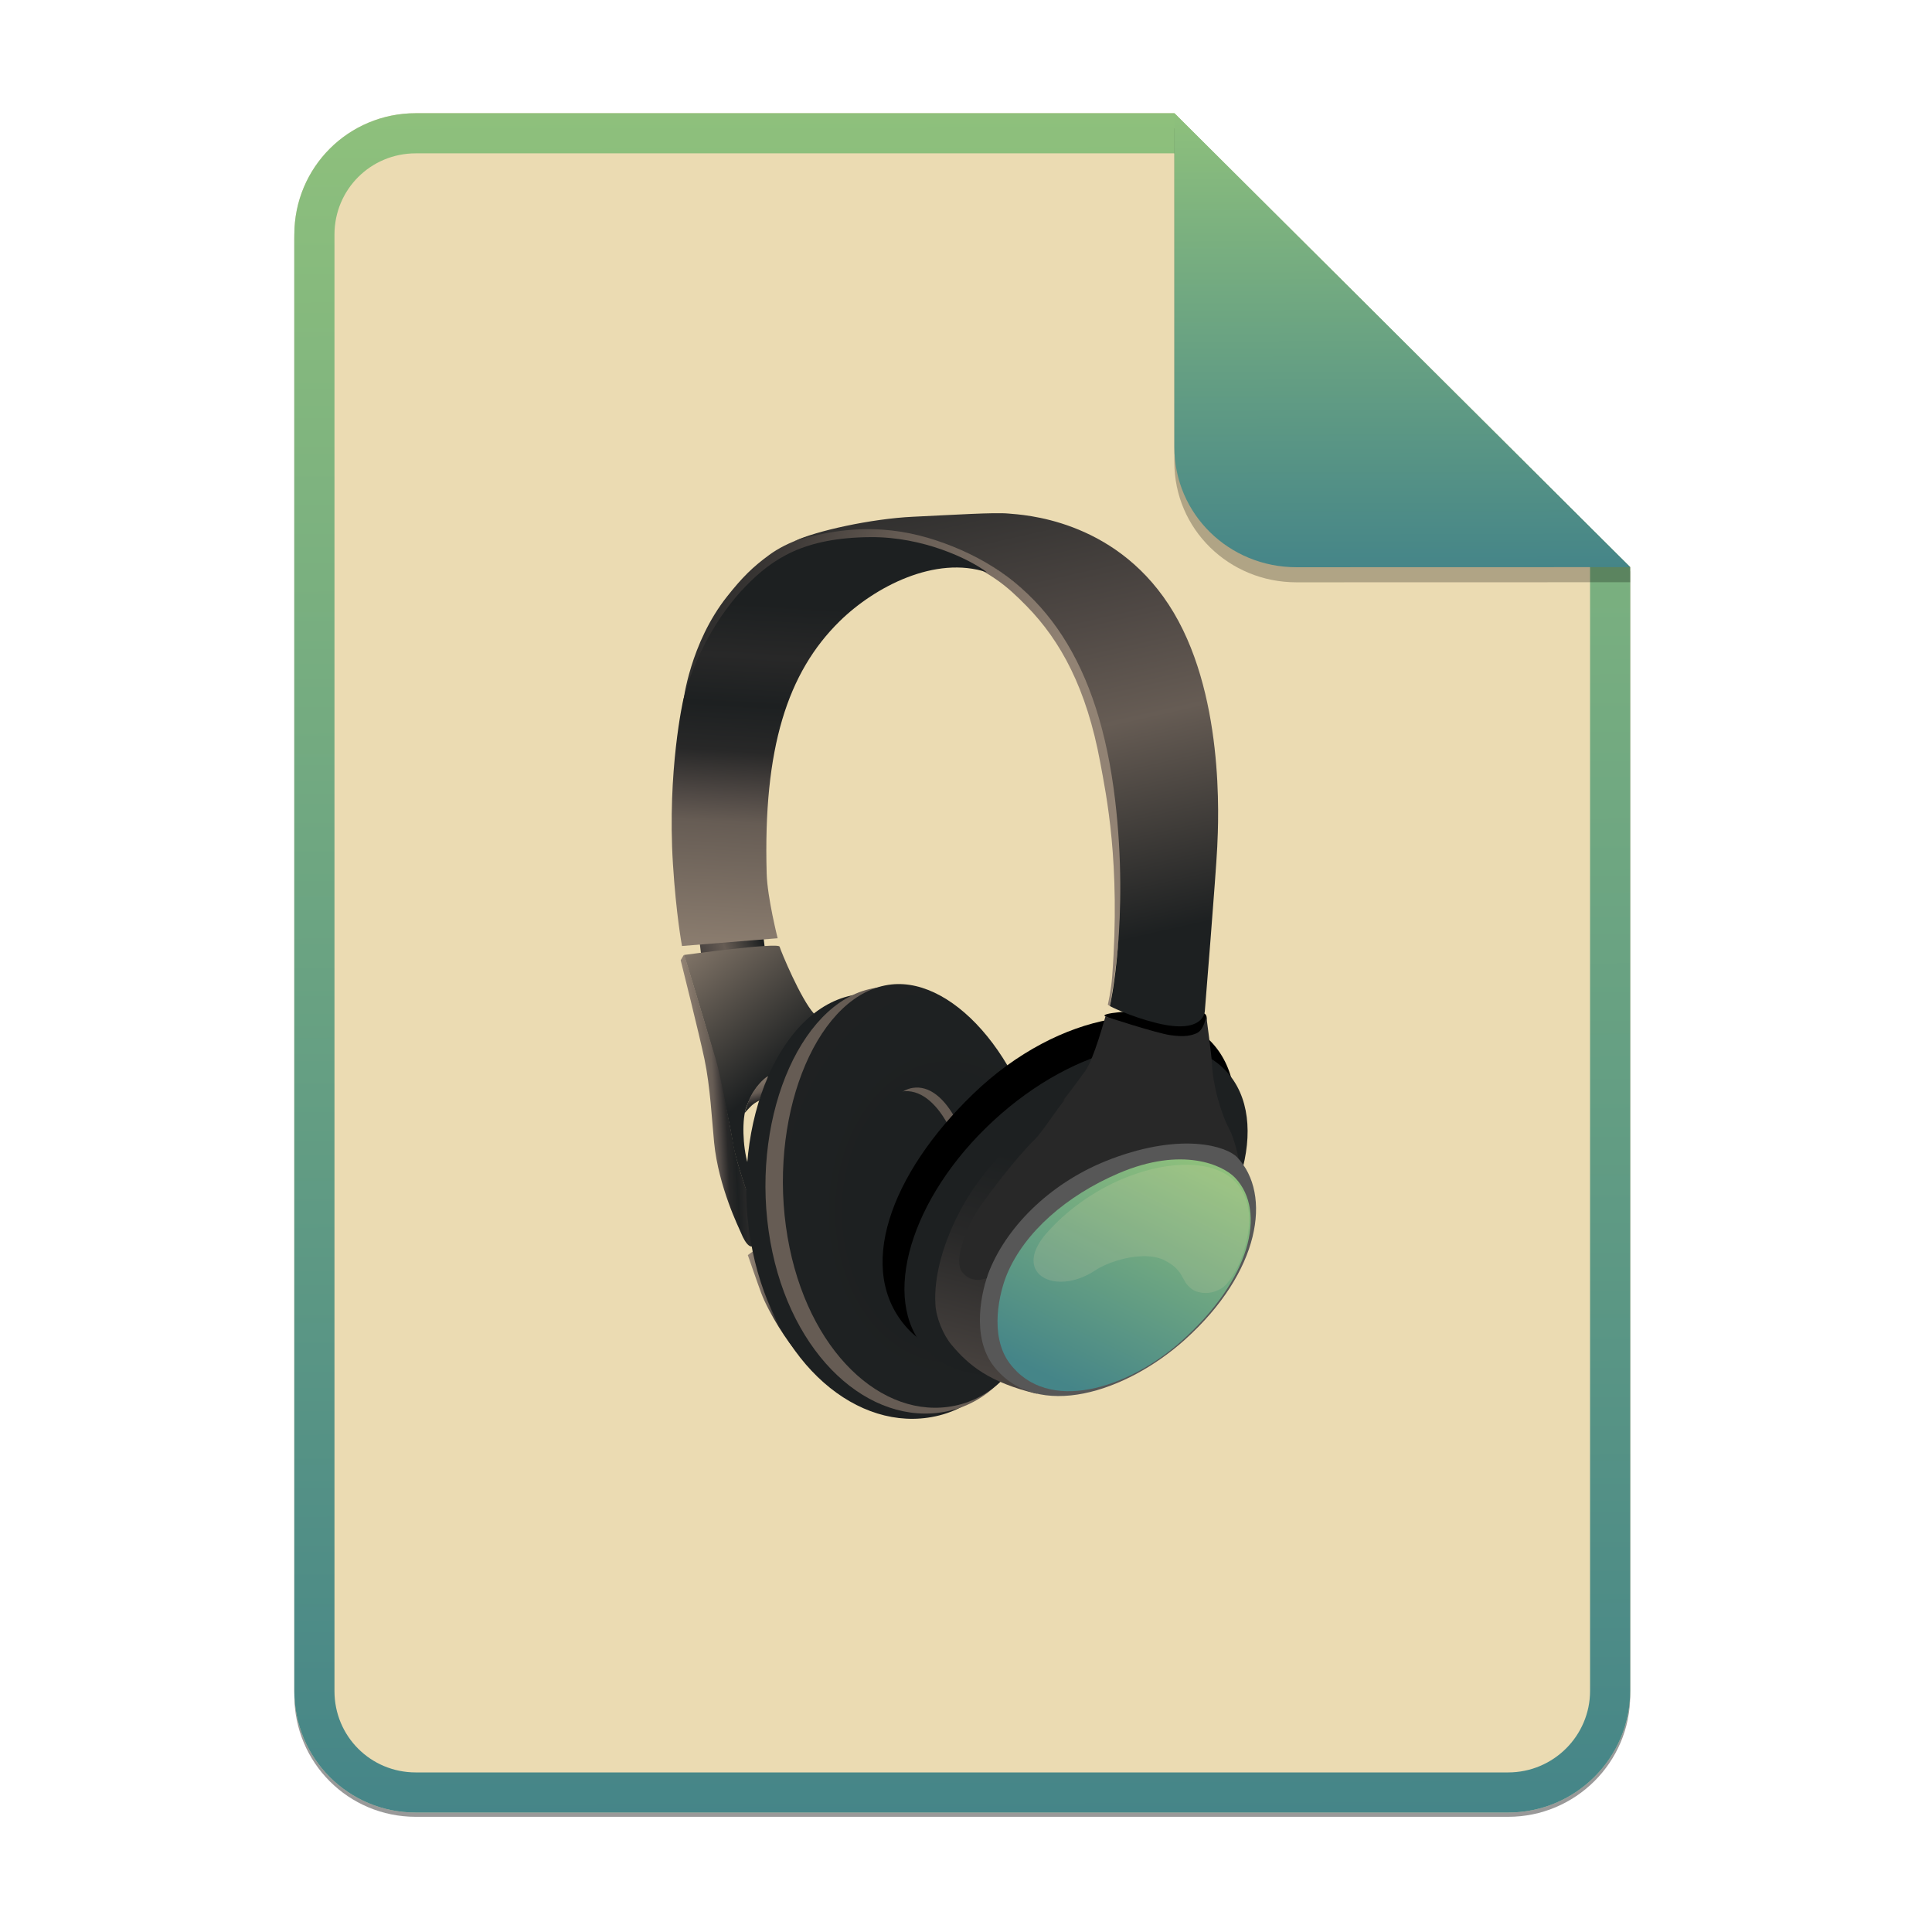 <svg width="256" height="256" viewBox="0 0 256 256" fill="none" xmlns="http://www.w3.org/2000/svg">
<g opacity="0.4" filter="url(#filter0_f)">
<path d="M55.084 15.564H155.608L216.009 75.713L216.011 224.609C216.011 233.52 208.749 240.737 199.838 240.737H55.084C46.173 240.737 39 233.564 39 224.654V31.647C39 22.737 46.173 15.564 55.084 15.564H55.084Z" fill="black"/>
</g>
<path d="M55.084 15H155.608L216.009 75.149L216.011 224.045C216.011 232.956 208.749 240.174 199.838 240.174H55.084C46.173 240.174 39 233 39 224.09V31.084C39 22.173 46.173 15 55.084 15H55.084Z" fill="#ebdbb2"/>
<path fill-rule="evenodd" clip-rule="evenodd" d="M155.608 20.319H55.084C49.111 20.319 44.319 25.111 44.319 31.084V224.09C44.319 230.063 49.111 234.855 55.084 234.855H199.838C205.83 234.855 210.692 229.999 210.692 224.046V75.149L155.608 20.319ZM155.608 15H55.084C46.173 15 39 22.173 39 31.084V224.09C39 233 46.173 240.174 55.084 240.174H199.838C208.749 240.174 216.011 232.956 216.011 224.045L216.009 75.149L155.608 15Z" fill="url(#paint0_linear)"/>
<path d="M101.087 123.558L92.671 124.589L92.921 126.628L101.338 125.601L101.087 123.558Z" fill="url(#paint1_linear)"/>
<path d="M90.538 92.972C90.538 92.972 92.336 88.175 93.621 85.263C94.906 82.352 101.395 74.621 106.449 72.993C111.502 71.365 118.887 70.697 125.828 73.572C131.311 75.841 133.32 77.544 136.021 80.295C140.561 84.921 143.987 91.26 145.786 101.025C146.551 105.18 148.503 114.29 147.37 129.397C147.23 131.274 146.792 133.124 146.792 133.124L147.071 133.316C147.071 133.316 150.184 116.264 148.013 104.279C145.7 91.516 143.73 84.151 133.537 76.44C124.423 69.546 114.685 69.622 111.954 70.015C107.805 70.611 104.424 71.706 101.932 73.527C99.705 75.156 98.354 76.503 96.364 79.01C91.415 85.242 90.536 92.972 90.536 92.972L90.538 92.972Z" fill="url(#paint2_linear)"/>
<path d="M90.538 92.715C90.538 92.715 88.397 102.095 89.167 114.471C89.585 121.167 90.367 125.35 90.367 125.35L103.043 124.323C103.043 124.323 101.677 118.929 101.588 115.757C101.116 99.141 104.328 89.119 111.266 82.308C115.905 77.756 123.943 73.551 130.796 75.841C128.397 74.043 122.316 71.13 115.378 71.174C106.47 71.228 102.358 74.043 98.803 77.683C95.117 81.459 91.911 87.232 90.539 92.714L90.538 92.715Z" fill="url(#paint3_linear)"/>
<path d="M90.64 126.54C90.64 126.54 93.372 135.45 94.31 138.793C95.25 142.133 96.783 149.331 97.124 151.559C97.464 153.786 99.344 159.098 99.344 159.098C99.344 159.098 99.356 156.911 99.091 154.215C98.408 151.913 98.281 148.268 98.928 146.592C100.216 143.253 101.845 142.78 101.845 142.78C101.845 142.78 102.91 139.22 107.883 134.343C106.087 132.372 103.471 126.035 103.301 125.435C103.13 124.834 90.639 126.538 90.639 126.538L90.64 126.54Z" fill="url(#paint4_linear)"/>
<path d="M90.747 126.763C90.64 126.442 90.607 126.54 90.493 126.721C90.378 126.902 90.194 127.235 90.194 127.235C90.194 127.235 92.644 137.011 93.341 140.319C94.112 143.981 94.33 148.397 94.626 151.401C95.204 157.278 97.951 162.781 98.159 163.297C98.866 165.052 99.605 165.599 100.055 164.827C99.926 164.185 99.187 158.928 99.273 158.671C98.416 156.444 97.511 153.435 97.276 152.14C97.044 150.864 95.576 142.812 94.834 140.319C93.684 136.434 90.825 126.985 90.749 126.766L90.747 126.763Z" fill="url(#paint5_linear)"/>
<path d="M98.658 147.499C98.658 147.499 99.301 146.762 99.655 146.439C100.007 146.118 100.634 145.813 100.634 145.813C100.634 145.813 101.639 143.024 101.79 142.682C101.919 142.392 100.797 143.123 99.799 144.689C99.094 145.796 98.66 147.5 98.66 147.5L98.658 147.499Z" fill="url(#paint6_linear)"/>
<path d="M100.215 165.471L99.091 166.307C99.091 166.307 100.344 169.943 100.858 171.319C101.853 173.984 104.487 178.064 105.708 179.284C104.038 176.618 101.682 171.658 101.051 169.102C100.41 166.495 100.215 165.467 100.215 165.467L100.215 165.471Z" fill="url(#paint7_linear)"/>
<path d="M136.372 157.457C138.981 172.993 133.989 186.25 122.959 187.848C112.717 189.333 102.054 179.821 99.445 164.285C96.837 148.748 103.46 133.031 113.732 131.754C122.845 130.628 133.767 141.927 136.375 157.459L136.372 157.457Z" fill="url(#paint8_radial)"/>
<path d="M138.163 157.063C135.941 141.452 125.486 129.9 116.538 130.832C106.448 131.884 99.623 147.477 101.845 163.088C104.067 178.701 114.308 188.458 124.373 187.197C135.21 185.839 140.386 172.676 138.165 157.064L138.163 157.063ZM121.29 175.191C117.813 174.955 114.671 167.28 114.173 158.842C113.677 150.402 116.046 145.154 119.491 144.628C124.183 143.911 127.989 151.672 128.486 160.112C128.98 168.553 127.176 175.592 121.287 175.19L121.29 175.191Z" fill="url(#paint9_radial)"/>
<path d="M138.701 156.498C136.586 140.992 126.635 129.519 118.119 130.446C108.518 131.49 102.022 146.977 104.136 162.482C106.253 177.986 115.997 187.678 125.577 186.426C135.889 185.076 140.814 172 138.7 156.496L138.701 156.498ZM122.643 174.506C119.334 174.271 116.343 166.65 115.87 158.268C115.398 149.884 117.653 144.674 120.931 144.151C125.397 143.438 129.018 151.146 129.492 159.53C129.966 167.907 128.246 174.903 122.644 174.505L122.643 174.506Z" fill="url(#paint10_radial)"/>
<path d="M151.963 169.33C163.123 158.898 166.885 145.106 160.667 138.245C155.034 132.033 140.474 133.831 128.955 144.943C117.961 155.548 113.235 168.351 120.255 176.028C126.501 182.86 140.807 179.762 151.963 169.33V169.33Z" fill="url(#paint11_radial)"/>
<path d="M146.473 134.687C145.567 134.245 149.866 133.882 153.796 133.895C155.983 133.902 157.701 134.276 159.193 134.216C160.799 134.151 159.482 137.62 157.009 137.524C154.445 137.425 148.018 135.438 146.477 134.685L146.473 134.687Z" fill="black"/>
<path d="M153.524 172.213C164.527 162.055 168.549 148.512 162.504 141.963C156.46 135.416 142.64 138.342 131.635 148.5C120.631 158.658 116.611 172.2 122.655 178.749C128.699 185.294 142.519 182.367 153.524 172.211V172.213Z" fill="url(#paint12_radial)"/>
<path d="M146.473 134.687C146.473 134.687 153.239 136.914 155.125 137.171C157.008 137.428 157.805 137.224 158.55 136.914C159.578 136.485 159.835 134.602 159.835 134.602C159.835 134.602 160.57 140.051 160.607 141.111C160.692 143.594 161.72 147.449 162.92 149.676C163.472 150.701 164.461 153.872 164.289 156.1C164.032 154.729 163.432 150.789 154.867 151.818C144.762 153.031 140.909 156.962 137.051 160.64C133.367 164.151 130.883 169.463 130.284 169.805C129.685 170.147 127.007 169.549 126.687 167.064C126.391 164.777 127.309 162.66 129.512 159.271C131.183 156.7 133.552 153.818 136.322 151.047C139.534 147.836 142.717 143.404 143.817 141.882C144.936 140.345 146.389 134.946 146.477 134.691L146.473 134.687Z" fill="#282828"/>
<path d="M105.26 71.708C108.087 70.359 115.464 68.731 120.946 68.474C126.429 68.217 131.738 67.874 133.623 68.047C135.508 68.217 147.414 68.731 154.866 80.124C162.318 91.516 161.462 108.647 161.29 112.244C161.119 115.842 159.642 134.023 159.642 134.023C159.642 134.023 159.513 137.106 153.281 135.565C149.629 134.662 147.071 133.316 147.071 133.316C147.071 133.316 149.635 121.85 147.757 105.991C145.615 87.918 138.421 77.297 126.257 72.415C120.547 70.125 113.997 68.971 105.262 71.711L105.26 71.708Z" fill="url(#paint13_linear)"/>
<path d="M141.138 145.652C141.138 145.652 132.293 151.391 127.626 159.699C125.018 164.338 123.706 169.14 123.947 172.845C124.028 174.561 124.97 176.874 126.089 178.203C128.38 180.926 131.052 183.17 137.476 184.711C137.725 184.771 130.602 182.078 130.152 177.067C129.744 172.526 130.922 169.295 130.922 169.295C130.922 169.295 128.889 170.3 127.518 168.588C126.147 166.873 128.482 162.098 129.253 160.814C130.298 159.073 134.649 153.362 137.09 151.006C138.002 150.118 139.615 147.582 141.135 145.647L141.138 145.652Z" fill="url(#paint14_linear)"/>
<path d="M157.008 177.516C149.204 184.519 137.478 188.309 131.739 181.113C128.587 177.159 130.076 170.85 131.14 168.264C133.623 162.226 139.533 156.444 147.328 153.531C156.768 150.004 162.571 151.91 163.946 153.36C168.568 158.242 167.027 168.522 157.005 177.517L157.008 177.516Z" fill="url(#paint15_radial)"/>
<path d="M156.534 177.715C149.418 184.049 138.826 187.362 133.784 180.645C131.015 176.954 132.451 171.164 133.447 168.797C135.772 163.272 141.316 158.423 148.217 155.469C156.654 151.858 162.072 154.377 163.681 156.085C167.877 160.537 165.676 169.579 156.534 177.713V177.715Z" fill="url(#paint16_linear)"/>
<g opacity="0.4">
<path opacity="0.4" d="M157.176 154.339C151.457 154.339 143.901 157.506 138.719 163.352C135.335 167.17 137.275 169.835 140.573 169.835C141.954 169.835 143.575 169.368 145.141 168.322C146.575 167.366 149.258 166.452 151.621 166.452C152.647 166.452 153.613 166.623 154.391 167.039C157.072 168.468 156.341 169.624 157.942 170.822C158.189 171.007 158.858 171.329 159.748 171.329C160.362 171.329 161.082 171.176 161.842 170.719C162.806 170.142 163.895 168.308 164.477 166.736C166.274 161.852 165.499 158.815 163.96 156.908C162.554 155.177 160.102 154.34 157.168 154.34L157.176 154.339Z" fill="#ebdbb2"/>
</g>
<path opacity="0.25" d="M155.608 17V61.231C155.608 70.141 162.867 77.16 171.777 77.16L216.009 77.149V75.149L155.608 17Z" fill="black"/>
<path d="M155.608 15V59.231C155.608 68.141 162.867 75.16 171.777 75.16L216.009 75.149L155.608 15Z" fill="url(#paint17_linear)"/>
<defs>
<filter id="filter0_f" x="23.878" y="0.441" width="207.255" height="255.418" filterUnits="userSpaceOnUse" color-interpolation-filters="sRGB">
<feFlood flood-opacity="0" result="BackgroundImageFix"/>
<feBlend mode="normal" in="SourceGraphic" in2="BackgroundImageFix" result="shape"/>
<feGaussianBlur stdDeviation="7.561" result="effect1_foregroundBlur"/>
</filter>
<linearGradient id="paint0_linear" x1="126.411" y1="14.914" x2="127.127" y2="240.916" gradientUnits="userSpaceOnUse">
<stop stop-color="#8ec07c"/>
<stop offset="1" stop-color="#458588"/>
</linearGradient>
<linearGradient id="paint1_linear" x1="101.85" y1="127.097" x2="89.36" y2="131.291" gradientUnits="userSpaceOnUse">
<stop offset="0.006" stop-color="#1d2021"/>
<stop offset="0.382" stop-color="#665c54"/>
<stop offset="0.562" stop-color="#504945"/>
<stop offset="1" stop-color="#1d2021"/>
</linearGradient>
<linearGradient id="paint2_linear" x1="146.628" y1="106.733" x2="84.56" y2="84.224" gradientUnits="userSpaceOnUse">
<stop offset="0.022" stop-color="#928374"/>
<stop offset="0.178" stop-color="#928374"/>
<stop offset="0.366" stop-color="#7c6f64"/>
<stop offset="0.571" stop-color="#665c54"/>
<stop offset="0.787" stop-color="#3c3836"/>
<stop offset="1" stop-color="#1d2021"/>
</linearGradient>
<linearGradient id="paint3_linear" x1="108.142" y1="130.334" x2="111.018" y2="80.613" gradientUnits="userSpaceOnUse">
<stop offset="0.022" stop-color="#928374"/>
<stop offset="0.416" stop-color="#665c54"/>
<stop offset="0.485" stop-color="#504945"/>
<stop offset="0.605" stop-color="#282828"/>
<stop offset="0.73" stop-color="#1d2021"/>
<stop offset="0.859" stop-color="#282828"/>
<stop offset="1" stop-color="#1d2021"/>
</linearGradient>
<linearGradient id="paint4_linear" x1="92.157" y1="119.698" x2="107.681" y2="138.37" gradientUnits="userSpaceOnUse">
<stop offset="0.022" stop-color="#928374"/>
<stop offset="1" stop-color="#1d2021"/>
</linearGradient>
<linearGradient id="paint5_linear" x1="91.101" y1="146.633" x2="99.463" y2="146.233" gradientUnits="userSpaceOnUse">
<stop offset="0.022" stop-color="#928374"/>
<stop offset="0.416" stop-color="#665c54"/>
<stop offset="0.485" stop-color="#504945"/>
<stop offset="0.605" stop-color="#282828"/>
<stop offset="0.73" stop-color="#1d2021"/>
<stop offset="0.859" stop-color="#282828"/>
<stop offset="1" stop-color="#1d2021"/>
</linearGradient>
<linearGradient id="paint6_linear" x1="99.727" y1="142.307" x2="101.409" y2="148.255" gradientUnits="userSpaceOnUse">
<stop offset="0.022" stop-color="#928374"/>
<stop offset="0.416" stop-color="#665c54"/>
<stop offset="0.485" stop-color="#504945"/>
<stop offset="0.605" stop-color="#282828"/>
<stop offset="0.73" stop-color="#1d2021"/>
<stop offset="0.859" stop-color="#282828"/>
<stop offset="1" stop-color="#1d2021"/>
</linearGradient>
<linearGradient id="paint7_linear" x1="99.091" y1="172.375" x2="105.708" y2="172.375" gradientUnits="userSpaceOnUse">
<stop offset="0.022" stop-color="#928374"/>
<stop offset="0.416" stop-color="#665c54"/>
<stop offset="0.485" stop-color="#504945"/>
<stop offset="0.605" stop-color="#282828"/>
<stop offset="0.73" stop-color="#1d2021"/>
<stop offset="0.859" stop-color="#282828"/>
<stop offset="1" stop-color="#1d2021"/>
</linearGradient>
<radialGradient id="paint8_radial" cx="0" cy="0" r="1" gradientUnits="userSpaceOnUse" gradientTransform="translate(5787.49 9569.72) scale(6938.88 10237.3)">
<stop offset="0.006" stop-color="#1d2021"/>
<stop offset="0.354" stop-color="#665c54"/>
<stop offset="0.528" stop-color="#3c3836"/>
<stop offset="0.707" stop-color="#282828"/>
<stop offset="0.869" stop-color="#1d2021"/>
<stop offset="1" stop-color="#1d2021"/>
</radialGradient>
<radialGradient id="paint9_radial" cx="0" cy="0" r="1" gradientUnits="userSpaceOnUse" gradientTransform="translate(118.447 159.043) scale(2106.67 3197.1)">
<stop offset="0.006" stop-color="#665c54"/>
<stop offset="0.257" stop-color="#504945"/>
<stop offset="0.764" stop-color="#1d2021"/>
<stop offset="1"/>
</radialGradient>
<radialGradient id="paint10_radial" cx="0" cy="0" r="1" gradientUnits="userSpaceOnUse" gradientTransform="translate(125.393 160.822) scale(1587.2 2513.91)">
<stop offset="0.006" stop-color="#1d2021"/>
<stop offset="0.354" stop-color="#665c54"/>
<stop offset="0.408" stop-color="#504945"/>
<stop offset="0.578" stop-color="#2E2E2E"/>
<stop offset="0.739" stop-color="#1d2021"/>
<stop offset="0.884" stop-color="#1d2021"/>
<stop offset="1"/>
</radialGradient>
<radialGradient id="paint11_radial" cx="0" cy="0" r="1" gradientUnits="userSpaceOnUse" gradientTransform="translate(10604.6 10335.7) scale(2689.26 2588.56)">
<stop offset="0.006" stop-color="#3c3836"/>
<stop offset="0.133" stop-color="#282828"/>
<stop offset="0.452" stop-color="#1d2021"/>
<stop offset="0.749" stop-color="#1d2021"/>
<stop offset="1"/>
</radialGradient>
<radialGradient id="paint12_radial" cx="0" cy="0" r="1" gradientUnits="userSpaceOnUse" gradientTransform="translate(10476.4 10297.6) scale(2667.07 2567.08)">
<stop offset="0.006" stop-color="#1d2021"/>
<stop offset="0.354" stop-color="#665c54"/>
<stop offset="0.528" stop-color="#3c3836"/>
<stop offset="0.707" stop-color="#282828"/>
<stop offset="0.869" stop-color="#1d2021"/>
<stop offset="1" stop-color="#1d2021"/>
</radialGradient>
<linearGradient id="paint13_linear" x1="140.914" y1="126.953" x2="124.293" y2="53.241" gradientUnits="userSpaceOnUse">
<stop offset="0.006" stop-color="#1d2021"/>
<stop offset="0.382" stop-color="#665c54"/>
<stop offset="0.562" stop-color="#504945"/>
<stop offset="1" stop-color="#1d2021"/>
</linearGradient>
<linearGradient id="paint14_linear" x1="133.665" y1="151.936" x2="122.307" y2="195.73" gradientUnits="userSpaceOnUse">
<stop offset="0.022" stop-color="#1d2021"/>
<stop offset="0.279" stop-color="#282828"/>
<stop offset="0.765" stop-color="#504945"/>
<stop offset="1" stop-color="#665c54"/>
</linearGradient>
<radialGradient id="paint15_radial" cx="0" cy="0" r="1" gradientUnits="userSpaceOnUse" gradientTransform="translate(9065.97 8672.48) scale(1611.21 1473.13)">
<stop offset="0.006" stop-color="#d5c4a1"/>
<stop offset="0.448" stop-color="#a89984"/>
<stop offset="1" stop-color="#575757"/>
</radialGradient>
<linearGradient id="paint16_linear" x1="159.788" y1="154.272" x2="144.494" y2="185.197" gradientUnits="userSpaceOnUse">
<stop stop-color="#8ec07c"/>
<stop offset="1" stop-color="#458588"/>
</linearGradient>
<linearGradient id="paint17_linear" x1="185.435" y1="14.977" x2="185.585" y2="75.359" gradientUnits="userSpaceOnUse">
<stop stop-color="#8ec07c"/>
<stop offset="1" stop-color="#458588"/>
</linearGradient>
</defs>
</svg>
